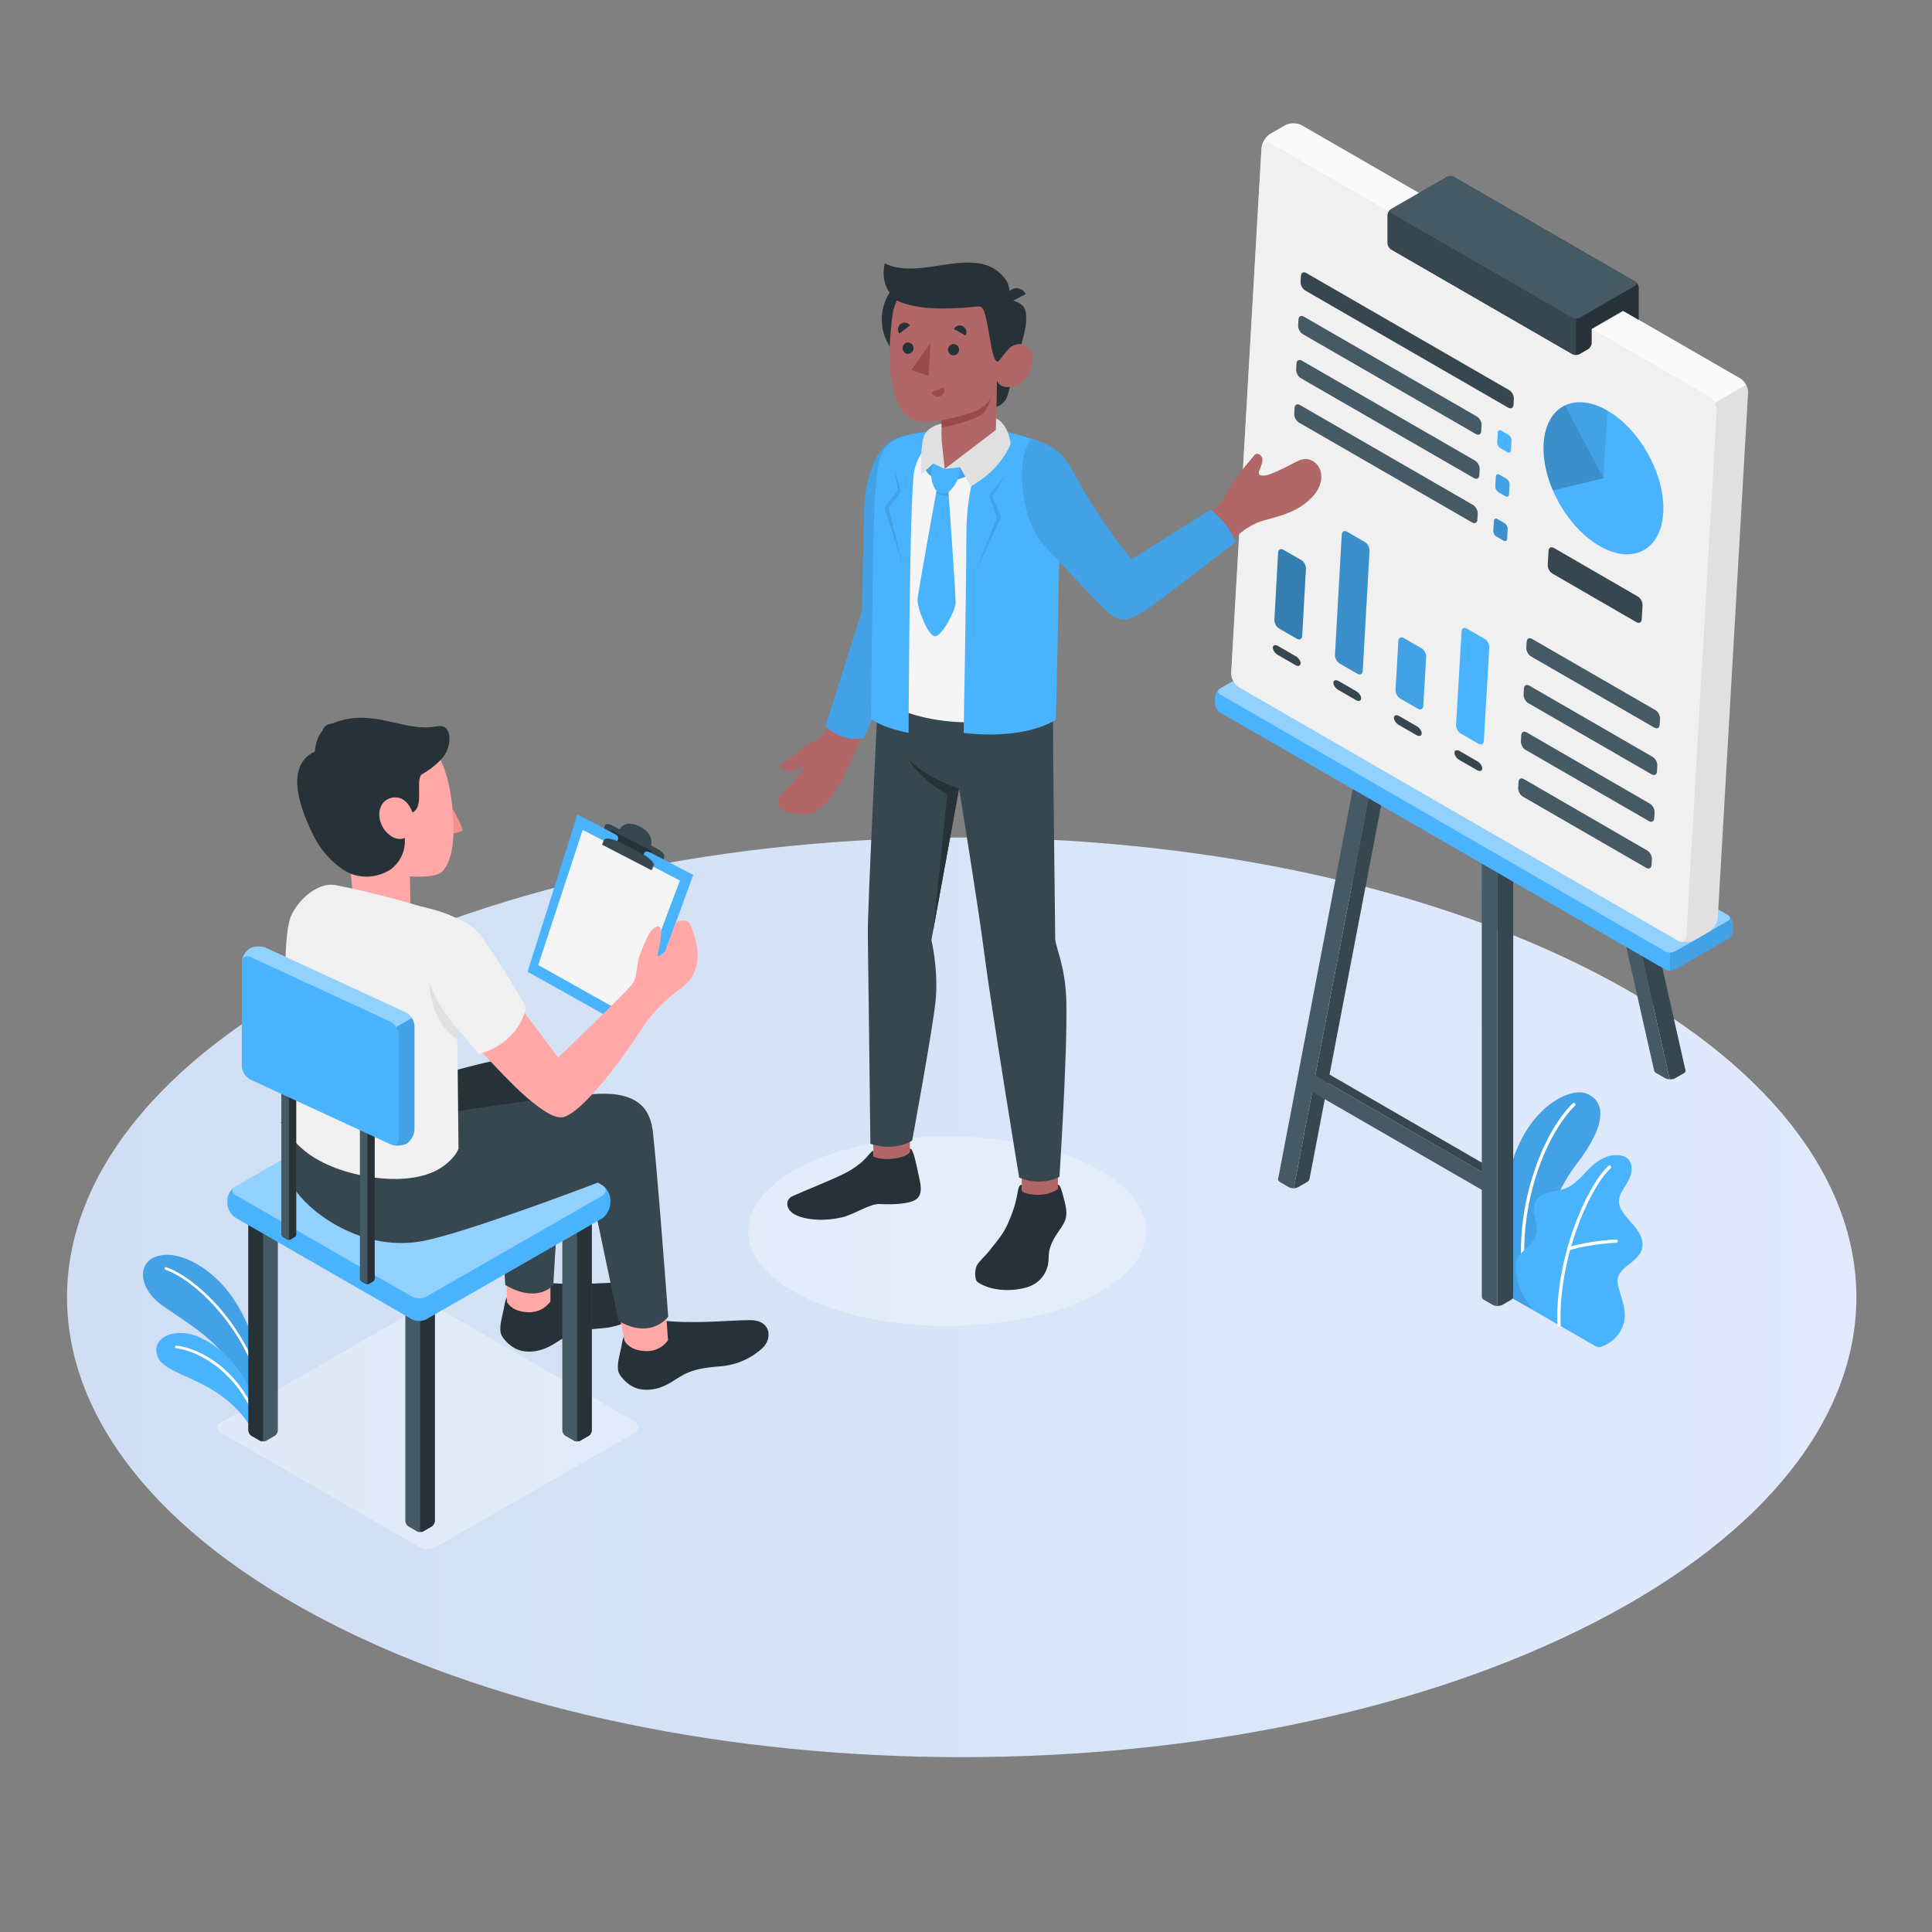 <svg width="320" height="320" viewBox="0 0 320 320" fill="none" xmlns="http://www.w3.org/2000/svg">
<rect x="0" y="0" width="320" height="320" fill="#808080" stroke="none"/>
<path d="M264.075 268.733C206.204 298.476 112.376 298.476 54.506 268.733C-3.366 238.99 -3.366 190.767 54.506 161.025C112.376 131.281 206.204 131.281 264.076 161.024C321.946 190.767 321.946 238.99 264.075 268.733Z" fill="url(#paint0_linear_634_27502)"/>
<path d="M105.018 235.391L72.731 216.753C71.867 216.253 70.432 216.187 69.526 216.606L36.603 235.612C35.697 236.031 35.663 236.774 36.527 237.273L69.434 256.222C70.298 256.721 71.654 256.651 72.463 256.067L105.119 237.352C105.927 236.769 105.882 235.89 105.018 235.391Z" fill="white" fill-opacity="0.32"/>
<path d="M133.588 215.017C146.461 221.153 167.332 221.153 180.205 215.017C193.079 208.883 193.079 198.934 180.205 192.798C167.332 186.664 146.461 186.664 133.588 192.798C120.715 198.934 120.715 208.883 133.588 215.017Z" fill="white" fill-opacity="0.32"/>
<path d="M43.011 226.603C42.959 223.588 40.669 217.382 37.473 213.523C34.277 209.663 29.309 206.887 25.836 208.143C22.602 209.313 23.029 213.575 27.026 216.335C31.023 219.095 37.02 222.545 38.841 227.405L42.588 233.341L43.011 226.603Z" fill="#4AB3FE"/>
<path opacity="0.1" d="M43.011 226.603C42.959 223.588 40.669 217.382 37.473 213.523C34.277 209.663 29.309 206.887 25.836 208.143C22.602 209.313 23.029 213.575 27.026 216.335C31.023 219.095 37.02 222.545 38.841 227.405L42.588 233.341L43.011 226.603Z" fill="black"/>
<path d="M43.306 230.724C43.21 230.718 43.125 230.649 43.104 230.551C40.906 220.296 32.435 212.077 27.421 210.316C27.306 210.275 27.245 210.149 27.286 210.035C27.326 209.921 27.449 209.857 27.567 209.9C32.677 211.694 41.304 220.047 43.535 230.458C43.56 230.577 43.485 230.694 43.366 230.719C43.345 230.724 43.325 230.726 43.306 230.724Z" fill="white"/>
<path d="M41.886 237.338C41.372 235.652 39.254 232.891 35.866 230.64C32.118 228.149 27.411 227.056 26.296 225.086C24.956 222.719 26.931 220.427 30.743 220.833C34.555 221.238 41.334 226.312 42.54 234.107L41.886 237.338Z" fill="#4AB3FE"/>
<path d="M42.591 235.547C42.507 235.542 42.43 235.489 42.398 235.405C39.089 226.644 32.309 223.667 29.187 223.317C29.066 223.304 28.979 223.194 28.992 223.074C29.006 222.953 29.11 222.866 29.235 222.879C32.688 223.266 39.432 226.307 42.81 235.249C42.853 235.362 42.796 235.49 42.682 235.533C42.652 235.544 42.621 235.549 42.591 235.547Z" fill="white"/>
<path d="M253.873 216.968L250.086 214.805C250.086 214.805 248.27 204.797 249.629 196.194C251.539 184.099 259.774 179.926 262.765 181.128C265.756 182.331 266.459 185.914 261.057 192.902C257.869 197.026 253.77 205.743 253.873 216.968Z" fill="#4AB3FE"/>
<g opacity="0.1">
<path d="M253.873 216.968L250.086 214.805C250.086 214.805 248.27 204.797 249.629 196.194C251.539 184.099 259.774 179.926 262.765 181.128C265.756 182.331 266.459 185.914 261.057 192.902C257.869 197.026 253.77 205.743 253.873 216.968Z" fill="black"/>
</g>
<path d="M252.5 212.164C252.513 212.164 252.525 212.163 252.538 212.162C252.685 212.141 252.788 212.005 252.768 211.858C251.203 200.534 255.757 188.127 260.874 183.127C260.98 183.023 260.982 182.852 260.878 182.746C260.774 182.64 260.603 182.637 260.497 182.741C255.286 187.832 250.646 200.441 252.234 211.932C252.252 212.067 252.367 212.164 252.5 212.164Z" fill="white"/>
<path d="M264.378 223.037C264.977 223.381 266.209 222.63 266.682 222.313C267.491 221.77 268.146 221.002 268.581 220.133C269.087 219.122 269.215 218.038 269.057 216.92C268.974 216.34 268.812 215.774 268.65 215.211C268.492 214.658 268.332 214.105 268.174 213.552C268.017 213.006 267.858 212.442 267.93 211.879C268.076 210.745 269.082 209.95 269.998 209.265C271.01 208.507 272.064 207.506 272.058 206.14C272.054 205.087 271.508 204.108 270.855 203.281C270.202 202.454 269.427 201.723 268.837 200.85C268.412 200.221 268.081 199.484 268.15 198.728C268.193 198.259 268.387 197.816 268.612 197.402C269.094 196.513 269.731 195.698 270.063 194.742C270.396 193.787 270.348 192.599 269.603 191.916C268.991 191.354 268.081 191.276 267.253 191.331C266.486 191.381 265.738 191.727 265.067 192.1C262.899 193.306 261.662 195.873 259.361 196.801C258.473 197.159 257.501 197.237 256.576 197.482C255.651 197.726 254.708 198.198 254.28 199.054C253.435 200.741 255.002 202.82 254.409 204.611C253.884 206.195 252.344 206.802 251.479 208.23C251.101 208.854 251.014 209.576 251.075 210.304C251.178 211.535 251.358 212.44 251.95 213.809C252.438 214.941 253.873 216.967 253.873 216.967C253.909 217.004 264.286 222.984 264.378 223.037Z" fill="#4AB3FE"/>
<path d="M258.232 219.763C258.236 219.763 258.239 219.763 258.239 219.763C258.392 219.756 258.507 219.63 258.501 219.482C258.055 208.764 263.105 196.931 266.778 193.492C266.887 193.391 266.892 193.22 266.791 193.111C266.688 193.002 266.518 192.997 266.409 193.098C262.663 196.605 257.51 208.635 257.962 219.503C257.968 219.649 258.088 219.763 258.232 219.763Z" fill="white"/>
<path d="M259.838 207.1C259.864 207.1 259.891 207.096 259.917 207.087C263.361 206.023 267.653 205.835 267.696 205.834C267.845 205.827 267.96 205.701 267.954 205.553C267.948 205.404 267.835 205.286 267.673 205.294C267.63 205.296 263.269 205.487 259.758 206.572C259.616 206.616 259.535 206.767 259.58 206.909C259.616 207.025 259.722 207.1 259.838 207.1Z" fill="white"/>
<path d="M219.436 179.063V177.528L246.734 193.318L245.432 194.086L219.436 179.063Z" fill="#37474F"/>
<path d="M253.473 75.118C253.335 75.198 253.265 75.358 253.3 75.514L275.916 175.918L276.563 178.766C276.889 178.785 277.215 178.721 277.465 178.587C277.471 178.581 277.478 178.581 277.484 178.574L279 177.697C279.138 177.617 279.208 177.457 279.173 177.302L255.955 74.232C255.901 73.992 255.63 73.873 255.417 73.996L253.473 75.118Z" fill="#37474F"/>
<path d="M250.636 73.749L273.97 177.303C274.007 177.468 274.112 177.61 274.259 177.695L275.776 178.574C275.994 178.702 276.275 178.766 276.563 178.766L275.917 175.918L253.242 75.252L250.636 73.749Z" fill="#455A64"/>
<path d="M248.031 213.307V216.302C248.339 216.302 248.639 216.238 248.87 216.11C248.876 216.104 248.883 216.104 248.889 216.097L250.297 215.285C250.527 215.15 250.636 214.971 250.636 214.798L250.643 124.878L248.038 126.382L248.031 213.307Z" fill="#37474F"/>
<path d="M245.427 124.885L245.433 214.766V214.83C245.439 214.997 245.561 215.157 245.779 215.285L247.18 216.097C247.411 216.238 247.724 216.302 248.031 216.302V213.307L248.038 126.382L245.427 124.885Z" fill="#455A64"/>
<path d="M214.284 196.821C214.464 196.821 214.785 196.762 215.095 196.584L216.544 195.747C216.73 195.639 216.86 195.456 216.9 195.245L232.409 114.35L229.804 115.854L214.841 193.909L214.284 196.821Z" fill="#37474F"/>
<path d="M211.686 195.304C211.686 195.31 211.686 195.31 211.686 195.317C211.686 195.496 211.808 195.669 212.044 195.809L213.369 196.577L213.433 196.616C213.67 196.75 213.977 196.821 214.284 196.821L214.841 193.909L229.804 115.854L227.193 114.357L211.712 195.189C211.712 195.195 211.705 195.201 211.705 195.208L211.686 195.304Z" fill="#455A64"/>
<path d="M246.327 197.594L216.837 180.568V177.565L246.327 194.592V197.594Z" fill="#455A64"/>
<path d="M287.029 153.009V154.091C287.029 154.621 286.657 155.266 286.198 155.531L277.462 160.575C277.003 160.84 276.258 160.84 275.799 160.575L202.071 118.008C201.612 117.743 201.239 117.098 201.239 116.568V115.485C201.239 114.956 201.612 114.31 202.071 114.045L210.807 109.002C211.265 108.737 212.01 108.737 212.469 109.002L286.198 151.569C286.657 151.834 287.029 152.479 287.029 153.009Z" fill="#4AB3FE"/>
<path opacity="0.4" d="M286.198 152.529L277.462 157.573C277.003 157.838 276.258 157.838 275.799 157.573L202.07 115.006C201.612 114.741 201.612 114.311 202.07 114.046L210.806 109.002C211.265 108.737 212.01 108.737 212.469 109.002L286.198 151.569C286.657 151.834 286.657 152.264 286.198 152.529Z" fill="white"/>
<path opacity="0.1" d="M276.633 157.773V160.775C276.934 160.775 277.235 160.705 277.459 160.577L286.195 155.533C286.656 155.265 287.027 154.618 287.027 154.093V153.012C287.027 152.545 286.745 151.994 286.361 151.687C286.649 151.949 286.592 152.301 286.195 152.532L277.459 157.575C277.235 157.704 276.928 157.773 276.633 157.773Z" fill="black"/>
<path d="M280.617 155.752L283.046 154.35C283.811 153.908 284.473 152.835 284.524 151.953L289.537 65.091C289.587 64.209 289.009 63.136 288.243 62.694L215.623 20.767C214.858 20.325 213.617 20.325 212.852 20.767L210.422 22.169C209.656 22.611 208.995 23.684 208.944 24.566L203.93 111.428C203.879 112.31 204.458 113.384 205.224 113.825L277.846 155.752C278.611 156.194 279.852 156.194 280.617 155.752Z" fill="#E0E0E0"/>
<path d="M208.979 24.328C209.126 23.624 209.727 23.374 210.425 23.771L283.046 65.697C283.43 65.921 283.769 66.305 283.999 66.74L289.203 63.739C288.966 63.304 288.627 62.92 288.243 62.696L215.622 20.769C214.86 20.328 213.619 20.328 212.857 20.763L210.412 22.171C209.715 22.581 209.113 23.502 208.979 24.328Z" fill="#FAFAFA"/>
<path d="M284.338 68.093L279.324 154.954C279.273 155.836 278.612 156.193 277.846 155.752L205.224 113.825C204.459 113.383 203.88 112.31 203.931 111.427L208.945 24.566C208.996 23.684 209.657 23.327 210.422 23.768L283.045 65.696C283.809 66.138 284.389 67.211 284.338 68.093Z" fill="#F0F0F0"/>
<path d="M229.836 35.648V40.308C229.836 40.679 230.097 41.13 230.418 41.316L260.451 58.655C260.772 58.84 261.293 58.84 261.615 58.655L263.05 57.826C263.372 57.64 263.632 57.189 263.632 56.818L263.631 54.488L268.831 51.489L271.427 52.987L271.43 47.655C271.43 47.284 271.171 46.833 270.849 46.647L240.816 29.308C240.495 29.122 239.974 29.122 239.652 29.308L230.417 34.639C230.097 34.826 229.836 35.277 229.836 35.648Z" fill="#263238"/>
<path d="M229.836 35.649V40.308C229.836 40.679 230.099 41.127 230.419 41.313L260.447 58.657C260.614 58.746 260.819 58.791 261.03 58.791V52.794C260.819 52.794 260.607 52.743 260.447 52.653L230.419 35.309C230.137 35.149 230.105 34.893 230.316 34.714C230.041 34.926 229.836 35.316 229.836 35.649Z" fill="#37474F"/>
<path d="M270.849 47.32L261.613 52.652C261.292 52.837 260.771 52.837 260.449 52.652L230.418 35.312C230.097 35.126 230.097 34.826 230.418 34.64L239.653 29.308C239.974 29.123 240.495 29.123 240.817 29.308L270.849 46.648C271.171 46.833 271.171 47.134 270.849 47.32Z" fill="#455A64"/>
<path d="M275.485 84.935C275.127 91.132 270.403 93.595 264.934 90.437C259.464 87.279 255.32 79.697 255.677 73.5C256.035 67.304 260.759 64.84 266.229 67.998C271.699 71.155 275.843 78.738 275.485 84.935Z" fill="#4AB3FE"/>
<path opacity="0.1" d="M259.235 67.148L265.584 79.219L266.23 67.999C263.587 66.476 261.123 66.259 259.235 67.148Z" fill="black"/>
<path opacity="0.2" d="M257.206 81.235L265.584 79.219L259.235 67.148C257.213 68.089 255.862 70.297 255.677 73.503C255.536 75.98 256.112 78.687 257.206 81.235Z" fill="black"/>
<path d="M250.742 66.052L250.687 67.041C250.658 67.57 250.262 67.784 249.802 67.519C245.012 64.754 220.985 50.886 216.194 48.121C215.735 47.856 215.386 47.212 215.416 46.682L215.471 45.694C215.5 45.165 215.896 44.95 216.355 45.215L249.964 64.614C250.424 64.879 250.772 65.523 250.742 66.052Z" fill="#37474F"/>
<path d="M248.082 71.647L247.989 73.275C247.968 73.628 248.2 74.057 248.506 74.233L249.676 74.906C249.982 75.083 250.246 74.94 250.266 74.587L250.355 72.959C250.375 72.607 250.142 72.177 249.836 72.001L248.673 71.329C248.367 71.151 248.103 71.294 248.082 71.647Z" fill="#4AB3FE"/>
<path d="M215.79 55.349L244.458 71.891C244.918 72.156 245.313 71.942 245.343 71.412L245.397 70.424C245.427 69.895 245.078 69.251 244.618 68.986L215.956 52.443C215.497 52.178 215.1 52.392 215.07 52.922L215.013 53.91C214.982 54.44 215.331 55.084 215.79 55.349Z" fill="#455A64"/>
<path d="M247.757 78.937L247.667 80.564C247.648 80.917 247.88 81.347 248.186 81.524L249.35 82.196C249.656 82.373 249.92 82.23 249.939 81.877L250.029 80.25C250.048 79.897 249.816 79.468 249.51 79.29L248.346 78.618C248.04 78.442 247.777 78.584 247.757 78.937Z" fill="#4AB3FE"/>
<path opacity="0.1" d="M247.757 78.937L247.667 80.564C247.648 80.917 247.88 81.347 248.186 81.524L249.35 82.196C249.656 82.373 249.92 82.23 249.939 81.877L250.029 80.25C250.048 79.897 249.816 79.468 249.51 79.29L248.346 78.618C248.04 78.442 247.777 78.584 247.757 78.937Z" fill="black"/>
<path d="M215.463 62.639L244.138 79.188C244.597 79.453 244.993 79.238 245.023 78.709L245.077 77.72C245.107 77.191 244.758 76.547 244.298 76.282L215.623 59.733C215.164 59.468 214.768 59.683 214.739 60.212L214.684 61.201C214.655 61.73 215.004 62.374 215.463 62.639Z" fill="#455A64"/>
<path d="M247.436 86.289L247.343 87.91C247.322 88.262 247.554 88.692 247.86 88.868L249.037 89.547C249.343 89.724 249.607 89.581 249.626 89.228L249.716 87.606C249.736 87.254 249.503 86.824 249.197 86.647L248.027 85.97C247.72 85.793 247.455 85.936 247.436 86.289Z" fill="#4AB3FE"/>
<path opacity="0.2" d="M247.436 86.289L247.343 87.91C247.322 88.262 247.554 88.692 247.86 88.868L249.037 89.547C249.343 89.724 249.607 89.581 249.626 89.228L249.716 87.606C249.736 87.254 249.503 86.824 249.197 86.647L248.027 85.97C247.72 85.793 247.455 85.936 247.436 86.289Z" fill="black"/>
<path d="M215.149 69.99L243.818 86.533C244.278 86.798 244.673 86.584 244.703 86.054L244.757 85.072C244.786 84.543 244.438 83.898 243.979 83.633L215.31 67.085C214.851 66.82 214.455 67.034 214.426 67.564L214.371 68.552C214.342 69.082 214.69 69.725 215.149 69.99Z" fill="#455A64"/>
<path d="M271.28 98.802L257.373 90.758C256.915 90.492 256.518 90.706 256.488 91.236L256.354 93.563C256.323 94.092 256.671 94.737 257.13 95.002L271.036 103.046C271.495 103.312 271.892 103.098 271.922 102.568L272.056 100.241C272.086 99.711 271.739 99.067 271.28 98.802Z" fill="#37474F"/>
<path d="M274.177 117.612L253.75 105.819C253.291 105.554 252.894 105.768 252.863 106.298L252.806 107.286C252.776 107.815 253.123 108.459 253.583 108.724L274.01 120.517C274.469 120.782 274.866 120.568 274.896 120.038L274.953 119.05C274.983 118.521 274.636 117.877 274.177 117.612Z" fill="#455A64"/>
<path d="M273.727 125.364L253.301 113.56C252.842 113.295 252.444 113.509 252.414 114.038L252.357 115.026C252.326 115.555 252.674 116.199 253.133 116.464L273.56 128.257C274.019 128.522 274.416 128.308 274.447 127.779L274.503 126.803C274.533 126.273 274.186 125.629 273.727 125.364Z" fill="#455A64"/>
<path d="M273.278 133.116L252.851 121.301C252.392 121.035 251.996 121.249 251.965 121.778L251.908 122.766C251.877 123.295 252.225 123.939 252.684 124.204L273.11 135.997C273.569 136.262 273.967 136.049 273.997 135.519L274.053 134.554C274.083 134.025 273.736 133.381 273.278 133.116Z" fill="#455A64"/>
<path d="M272.828 140.867L252.402 129.042C251.943 128.776 251.546 128.99 251.516 129.519L251.459 130.508C251.429 131.037 251.776 131.681 252.236 131.946L272.663 143.74C273.121 144.004 273.519 143.791 273.549 143.261L273.604 142.307C273.633 141.777 273.287 141.133 272.828 140.867Z" fill="#455A64"/>
<path d="M245.902 105.819L242.965 104.123C242.506 103.858 242.109 104.072 242.078 104.601L241.171 120.062C241.139 120.591 241.487 121.235 241.946 121.5L244.883 123.196C245.342 123.461 245.739 123.247 245.77 122.717L246.677 107.256C246.709 106.728 246.362 106.084 245.902 105.819Z" fill="#4AB3FE"/>
<path d="M244.716 126.102L241.779 124.406C241.32 124.141 240.929 124.251 240.905 124.652C240.882 125.053 241.235 125.594 241.694 125.859L244.631 127.555C245.09 127.82 245.481 127.709 245.504 127.308C245.528 126.907 245.174 126.367 244.716 126.102Z" fill="#37474F"/>
<path d="M235.44 107.372L232.503 105.676C232.044 105.411 231.647 105.625 231.616 106.154L231.143 114.262C231.113 114.791 231.459 115.435 231.919 115.7L234.856 117.395C235.315 117.66 235.712 117.446 235.743 116.917L236.216 108.809C236.247 108.28 235.9 107.637 235.44 107.372Z" fill="#4AB3FE"/>
<path opacity="0.1" d="M235.44 107.372L232.503 105.676C232.044 105.411 231.647 105.625 231.616 106.154L231.143 114.262C231.113 114.791 231.459 115.435 231.919 115.7L234.856 117.395C235.315 117.66 235.712 117.446 235.743 116.917L236.216 108.809C236.247 108.28 235.9 107.637 235.44 107.372Z" fill="black"/>
<path d="M234.688 120.301L231.751 118.605C231.292 118.34 230.901 118.45 230.878 118.851C230.855 119.253 231.208 119.793 231.667 120.058L234.604 121.754C235.063 122.019 235.454 121.909 235.478 121.507C235.5 121.106 235.147 120.566 234.688 120.301Z" fill="#37474F"/>
<path d="M226.061 89.775L223.124 88.079C222.665 87.814 222.268 88.029 222.238 88.558L221.114 108.461C221.084 108.99 221.432 109.634 221.891 109.9L224.828 111.595C225.286 111.86 225.683 111.645 225.713 111.116L226.838 91.213C226.868 90.685 226.52 90.041 226.061 89.775Z" fill="#4AB3FE"/>
<path opacity="0.2" d="M226.061 89.775L223.124 88.079C222.665 87.814 222.268 88.029 222.238 88.558L221.114 108.461C221.084 108.99 221.432 109.634 221.891 109.9L224.828 111.595C225.286 111.86 225.683 111.645 225.713 111.116L226.838 91.213C226.868 90.685 226.52 90.041 226.061 89.775Z" fill="black"/>
<path d="M224.66 114.5L221.723 112.804C221.265 112.539 220.874 112.649 220.85 113.05C220.827 113.452 221.18 113.992 221.64 114.257L224.577 115.952C225.035 116.217 225.426 116.107 225.45 115.706C225.473 115.305 225.119 114.765 224.66 114.5Z" fill="#37474F"/>
<path d="M215.518 92.764L212.581 91.068C212.122 90.803 211.726 91.017 211.697 91.546L211.085 102.66C211.056 103.189 211.404 103.834 211.863 104.099L214.8 105.794C215.259 106.059 215.655 105.845 215.685 105.315L216.297 94.202C216.326 93.672 215.978 93.028 215.518 92.764Z" fill="#4AB3FE"/>
<path opacity="0.3" d="M215.518 92.764L212.581 91.068C212.122 90.803 211.726 91.017 211.697 91.546L211.085 102.66C211.056 103.189 211.404 103.834 211.863 104.099L214.8 105.794C215.259 106.059 215.655 105.845 215.685 105.315L216.297 94.202C216.326 93.672 215.978 93.028 215.518 92.764Z" fill="black"/>
<path d="M214.633 108.699L211.696 107.003C211.237 106.738 210.846 106.848 210.822 107.249C210.799 107.651 211.153 108.191 211.612 108.456L214.549 110.151C215.008 110.416 215.399 110.306 215.423 109.905C215.445 109.504 215.092 108.965 214.633 108.699Z" fill="#37474F"/>
<path d="M142.675 121.788L137.685 118.849C137.346 119.735 137.029 120.521 136.75 121.156C136.48 121.77 135.185 122.587 134.576 122.867C132.94 123.616 132.205 124.508 130.912 125.552C129.899 126.369 129.11 126.503 129.188 126.815C129.29 127.217 129.845 127.917 130.981 127.725C131.553 127.629 132.319 127.292 133.278 126.84C133.278 126.84 132.404 128.616 130.591 130.33C128.133 132.654 127.833 134.238 132.108 134.832C134.787 135.204 137.142 133.828 139.928 128.18C140.73 126.553 141.989 123.983 142.675 121.788Z" fill="#B16668"/>
<path d="M149.82 72.203C149.82 72.203 150.855 75.116 151.863 76.837C152.677 78.225 151.994 100.383 151.584 102.243C151.172 104.102 143.063 122.227 143.063 122.227C143.063 122.227 139.763 123.206 136.72 120.25L142.748 101.273L143.124 85.1C143.124 85.1 142.888 73.437 149.82 72.203Z" fill="#4AB3FE"/>
<path opacity="0.1" d="M149.82 72.203C149.82 72.203 150.855 75.116 151.863 76.837C152.677 78.225 151.994 100.383 151.584 102.243C151.172 104.102 143.063 122.227 143.063 122.227C143.063 122.227 139.763 123.206 136.72 120.25L142.748 101.273L143.124 85.1C143.124 85.1 142.888 73.437 149.82 72.203Z" fill="black"/>
<path d="M175.224 200.05H169.229V189.788H175.224V200.05Z" fill="#B16668"/>
<path d="M150.705 192.278L144.714 192.485L144.414 181.624L150.705 181.418V192.278Z" fill="#B16668"/>
<path d="M174.382 116.527C174.382 122.252 174.776 155.537 174.776 155.537C174.916 157.185 176.502 160.113 176.625 166.047C176.803 174.651 175.48 194.919 175.48 194.919C175.48 194.919 172.57 196.62 168.806 195.051C168.806 195.051 164.097 166.383 163.023 157.866C162.085 150.433 158.851 130.591 158.851 130.591L154.269 155.717C154.269 155.717 155.374 160.15 155.012 165.244C154.732 169.183 151.084 188.915 151.084 188.915C151.084 188.915 148.263 190.83 144.163 189.445C144.163 189.445 143.805 158.471 143.736 154.857C143.656 150.736 145.454 115.289 145.454 115.289L174.382 116.527Z" fill="#37474F"/>
<path d="M169.23 197.091V196.234C168.908 196.227 168.709 196.547 168.586 197.318C168.499 197.87 168.417 198.287 168.236 199.014C167.958 200.125 167.708 200.804 167.189 202.083C166.341 204.171 165.63 204.949 163.689 207.39C163.229 207.969 162.19 208.889 161.827 209.534C161.465 210.179 161.338 211.974 161.953 212.384C164.216 213.893 167.653 213.935 170.085 213.222C171.955 212.674 173.304 211.18 173.615 209.256C173.704 208.704 173.671 208.139 173.735 207.583C173.879 206.314 174.516 205.155 175.236 204.101C175.653 203.489 176.108 202.891 176.387 202.205C176.891 200.973 176.487 199.587 176.165 198.36C175.887 197.3 175.586 196.134 175.224 196.234C175.223 196.363 175.224 196.887 175.224 196.887C174.789 197.37 173.585 197.848 172.227 197.9C171.35 197.934 169.223 197.76 169.23 197.091Z" fill="#263238"/>
<path d="M144.65 190.636C144.339 190.647 144.085 191.086 143.399 191.829C142.568 192.727 141.212 193.696 139.872 194.367C137.628 195.491 133.263 197.219 131.288 198.109C130.054 198.664 130.111 200.155 131.387 201.004C132.663 201.852 135.742 202.463 139.439 201.636C141.454 201.185 144.076 199.325 145.736 199.425C147.395 199.526 150.501 199.502 151.726 198.657C152.951 197.813 152.461 196.009 152.115 194.46C151.737 192.768 151.264 190.131 150.704 190.246V190.829C149.983 191.921 146.264 192.365 144.681 191.562L144.65 190.636Z" fill="#263238"/>
<path d="M158.851 130.59C158.851 130.59 154.06 129.24 150.503 125.804C150.503 125.804 152.114 128.819 156.904 131.626L154.587 153.976L158.851 130.59Z" fill="#263238"/>
<path d="M163.988 72.608C166.026 73.098 170.137 73.771 171.06 77.837C172.169 82.717 172.529 93.344 172.529 93.344L172.908 116.99C168.779 119.997 153.616 121.635 144.928 115.289C144.928 115.289 145.991 86.895 145.991 82.475C145.991 78.056 148.446 72.746 155.226 72.352L163.988 72.608Z" fill="#F5F5F5"/>
<path d="M155.322 71.893C155.322 71.893 152.274 74.313 151.449 77.889C150.624 81.464 150.491 121.396 150.491 121.396C150.491 121.396 146.253 120.613 144.267 119.053C144.267 119.053 144.524 87.532 144.928 82.321C145.54 74.418 145.475 72.14 155.316 71.306L155.322 71.893Z" fill="#4AB3FE"/>
<path d="M165.774 71.306C165.773 71.302 160.124 74.783 160.061 88.611C160.007 100.568 159.607 121.395 159.607 121.395C159.607 121.395 168.961 122.769 174.887 119.229C174.887 119.229 175.593 90.236 175.48 85.745C175.352 80.603 174.149 73.959 172.502 73.298C169.5 72.093 165.774 71.306 165.774 71.306Z" fill="#4AB3FE"/>
<path d="M178.732 80.865C181.38 85.364 187.117 94.432 187.117 94.432C187.624 94.033 199.681 86.483 202.398 83.112C203.043 81.791 203.538 80.681 204.446 79.497C205.485 78.141 206.559 76.811 207.667 75.509C207.751 75.411 207.837 75.31 207.948 75.245C208.355 75.005 208.904 75.362 209.039 75.815C209.173 76.268 209.025 76.752 208.878 77.201C208.684 77.791 208.085 78.612 208.919 78.749C209.617 78.864 210.371 78.555 210.999 78.284C212.066 77.825 213.114 77.32 214.14 76.771C214.8 76.418 215.485 76.037 216.234 76.026C217.327 76.008 218.326 76.844 218.681 77.878C219.037 78.913 218.823 80.083 218.296 81.042C217.77 82.001 216.959 82.774 216.095 83.444C214.221 84.896 211.738 85.563 209.463 86.163C208.365 86.453 207.63 86.796 206.263 87.662C204.449 88.929 195.012 96.966 190.499 100.27C186.409 103.265 185.255 102.092 182.87 99.674C180.484 97.257 171.483 85.883 171.483 85.883L178.732 80.865Z" fill="#B16668"/>
<path d="M170.828 72.687C176.961 74.478 176.549 76.648 180.635 83.165C184.72 89.683 187.447 92.641 187.447 92.641L200.479 84.43C200.479 84.43 203.203 86.181 204.662 89.78C204.662 89.78 191.559 99.942 189.736 101.081C187.137 102.706 185.802 103.334 183.666 101.531C181.53 99.727 172.908 90.248 172.908 90.248C168.968 86.264 168.139 75.623 170.828 72.687Z" fill="#4AB3FE"/>
<path opacity="0.1" d="M170.828 72.687C176.961 74.478 176.549 76.648 180.635 83.165C184.72 89.683 187.447 92.641 187.447 92.641L200.479 84.43C200.479 84.43 203.203 86.181 204.662 89.78C204.662 89.78 191.559 99.942 189.736 101.081C187.137 102.706 185.802 103.334 183.666 101.531C181.53 99.727 172.908 90.248 172.908 90.248C168.968 86.264 168.139 75.623 170.828 72.687Z" fill="black"/>
<path opacity="0.1" d="M166.407 78.868L163.82 82.07L165.114 85.716L161.712 94.432L165.813 85.716L164.378 82.275L166.407 78.868Z" fill="black"/>
<path opacity="0.1" d="M148.157 77.839L148.72 81.15L146.479 84.067L149.594 93.879L147.183 84.175L149.249 81.448L148.157 77.839Z" fill="black"/>
<path d="M148.462 58.731C145.245 55.514 145.245 50.298 148.462 47.08C151.68 43.863 156.896 43.863 160.114 47.08C163.331 50.298 163.331 55.514 160.114 58.731C156.896 61.949 151.68 61.949 148.462 58.731Z" fill="#263238"/>
<path d="M168.528 58.763C168.528 58.763 167.193 65.035 166.657 66.066C166.122 67.096 165.016 67.389 165.016 67.389L165.109 62.977L168.528 58.763Z" fill="#263238"/>
<path d="M166.852 49.777C166.852 49.777 168.29 49.531 169.411 50.677C170.51 51.801 169.896 55.318 168.528 58.763L166.013 59.051L166.852 49.777Z" fill="#263238"/>
<path d="M165.259 59.053C165.763 59.355 166.483 58.386 167.105 57.735C167.727 57.085 169.757 56.195 170.769 58.329C171.801 60.504 169.875 63.377 168.277 63.878C165.523 64.743 165.109 62.976 165.109 62.976L164.906 73.215C163.001 75.656 158.723 78.526 156.419 78.117C154.581 77.789 154.18 74.684 155.937 72.648L155.945 69.625C155.945 69.625 153.45 70.004 152.232 69.816C150.206 69.503 148.932 67.905 148.317 65.712C147.331 62.19 146.956 59.347 147.793 52.421C148.711 44.83 157.54 44.751 162.308 47.752C167.077 50.753 165.259 59.053 165.259 59.053Z" fill="#B16668"/>
<path d="M165.259 59.902C165.512 59.907 166.477 58.307 167.105 57.736C167.974 56.944 166.852 49.777 166.852 49.777C166.852 49.777 167.928 47.752 166.253 45.908C165.062 44.596 163.4 42.995 157.993 43.635C154.139 44.09 149.944 45.292 146.555 43.627C146.047 45.736 146.458 48.088 148.564 49.755C148.564 49.755 149.791 50.546 153.017 50.939C156.243 51.332 161.268 50.863 161.956 50.769C162.891 50.641 163.091 51.548 163.595 54.026C164.039 56.2 164.406 59.885 165.259 59.902Z" fill="#263238"/>
<path d="M166.847 50.335L169.896 48.698C169.464 47.825 168.43 47.483 167.588 47.935C166.746 48.387 166.415 49.461 166.847 50.335Z" fill="#263238"/>
<path d="M155.946 69.626C155.946 69.626 160.467 68.715 162.048 67.875C163.106 67.312 163.978 66.337 164.233 65.713C164.233 65.713 163.937 67.054 162.991 68.263C161.835 69.741 155.946 70.829 155.946 70.829V69.626Z" fill="#9A4A4D"/>
<path d="M157.032 57.923C157.032 58.444 157.438 58.863 157.938 58.862C158.439 58.861 158.845 58.438 158.845 57.918C158.845 57.398 158.439 56.978 157.938 56.979C157.438 56.98 157.032 57.403 157.032 57.923Z" fill="#263238"/>
<path d="M157.993 54.502L159.932 55.572C160.218 55.016 160.015 54.325 159.48 54.029C158.945 53.733 158.279 53.945 157.993 54.502Z" fill="#263238"/>
<path d="M156.355 64.182L154.287 64.959C154.492 65.551 155.121 65.859 155.692 65.644C156.262 65.43 156.56 64.775 156.355 64.182Z" fill="#9A4A4D"/>
<path d="M148.952 55.256L150.72 53.895C150.36 53.389 149.672 53.283 149.183 53.66C148.695 54.035 148.591 54.75 148.952 55.256Z" fill="#263238"/>
<path d="M149.496 57.665C149.496 58.185 149.902 58.605 150.403 58.604C150.903 58.603 151.309 58.181 151.309 57.66C151.309 57.141 150.903 56.72 150.403 56.721C149.902 56.722 149.496 57.145 149.496 57.665Z" fill="#263238"/>
<path d="M154.113 56.806L153.815 62.255L150.97 61.285L154.113 56.806Z" fill="#9A4A4D"/>
<path d="M153.128 77.491C153.685 78.811 154.71 79.35 156.569 79.559C158.428 79.768 160.687 78.847 161.712 77.77L159.399 75.468L156.468 77.677L156.218 75.216L153.128 77.491Z" fill="#4AB3FE"/>
<path opacity="0.1" d="M153.128 77.491C153.685 78.811 154.71 79.35 156.569 79.559C158.428 79.768 160.687 78.847 161.712 77.77L159.399 75.468L156.468 77.677L156.218 75.216L153.128 77.491Z" fill="black"/>
<path d="M154.585 76.771C154.585 76.771 154.127 78.045 154.28 79.245C154.443 80.53 155.105 81.307 155.105 81.307C155.105 81.307 155.843 81.893 157.103 81.524C158.088 80.615 159.08 79.159 159.006 77.386L156.467 77.676L154.585 76.771Z" fill="#4AB3FE"/>
<path d="M155.105 81.307C155.105 81.307 152.097 97.913 151.975 99.253C151.853 100.593 153.703 105.355 154.85 105.395C155.997 105.436 158.249 101.125 158.283 99.907C158.317 98.688 157.103 81.523 157.103 81.523L155.105 81.307Z" fill="#4AB3FE"/>
<path opacity="0.1" d="M157.104 81.525C157.104 81.525 156.079 82.032 155.106 81.308L155.059 81.57C155.059 81.57 155.9 82.332 157.137 81.981L157.104 81.525Z" fill="black"/>
<path d="M156.468 77.676L164.946 71.218L164.984 69.302C164.984 69.302 166.954 70.05 167.397 73.528C166.19 76.334 164.001 78.728 160.787 80.561L159.006 77.386L156.468 77.676Z" fill="#E0E0E0"/>
<path d="M155.946 70.182C155.946 70.182 154.062 70.462 153.211 71.864C152.362 73.263 152.557 78.612 152.557 78.612L154.585 76.771L156.468 77.677C156.287 75.894 155.938 72.65 155.938 72.65L155.946 70.182Z" fill="#E0E0E0"/>
<path d="M103.43 221.225C103.091 221.674 103.03 222.711 102.687 224.114C102.344 225.516 102.228 226.603 102.457 227.29C102.687 227.976 104.136 229.767 106.044 230.093C107.13 230.278 108.852 230.324 111.054 229.009C113.256 227.693 114.121 226.685 119.144 226.322C122.396 226.088 124.736 224.673 126.161 223.408C128.099 221.687 127.636 218.638 124.282 218.654C120.255 218.673 114.61 219.386 109.152 218.65L103.43 221.225Z" fill="#263238"/>
<path d="M83.961 214.908C83.622 215.357 83.561 216.394 83.218 217.797C82.875 219.199 82.759 220.287 82.989 220.973C83.218 221.659 84.667 223.45 86.575 223.776C87.661 223.962 89.384 224.008 91.585 222.692C93.787 221.376 94.652 220.369 99.675 220.006C102.927 219.771 105.267 218.356 106.692 217.092C108.631 215.371 108.167 212.322 104.813 212.338C100.786 212.357 95.142 213.069 89.683 212.333L83.961 214.908Z" fill="#263238"/>
<path d="M83.951 210.675V215.604C83.951 215.604 84.628 217.243 87.438 217.347C89.152 217.411 90.4 216.627 91.166 215.562V210.676H83.951V210.675Z" fill="#FFA8A7"/>
<path d="M93.365 178.429C93.4 184.561 91.643 212.835 91.643 212.835C91.643 212.835 89.135 216.008 83.689 212.835L81.84 181.461L93.365 178.429Z" fill="#37474F"/>
<path d="M102.445 217.112L103.43 222.04C103.43 222.04 104.106 223.679 106.916 223.784C108.63 223.847 109.879 223.063 110.645 221.999L110.244 216.331L102.445 217.112Z" fill="#FFA8A7"/>
<path d="M108.041 186.904C108.56 189.736 110.678 218.084 110.678 218.084C110.678 218.084 107.892 221.965 102.445 218.792L96.633 191.099L108.041 186.904Z" fill="#37474F"/>
<path d="M93.138 197.745V236.921C93.138 237.251 93.373 237.656 93.658 237.821L95.057 238.629C95.343 238.794 95.811 238.794 96.097 238.629L97.495 237.821C97.781 237.656 98.015 237.251 98.015 236.921V197.745C98.015 196.772 97.226 195.983 96.253 195.983H94.899C93.927 195.983 93.138 196.772 93.138 197.745Z" fill="#455A64"/>
<path d="M96.796 195.983C96.123 195.983 95.577 196.529 95.577 197.203L95.578 238.329C95.578 238.659 95.811 238.794 96.097 238.628L97.516 237.809C97.791 237.651 98.016 237.261 98.016 236.944V197.203C98.015 196.529 97.469 195.983 96.796 195.983Z" fill="#263238"/>
<path d="M46.02 197.745V236.921C46.02 237.251 45.786 237.656 45.501 237.821L44.102 238.629C43.816 238.794 43.348 238.794 43.062 238.629L41.663 237.821C41.377 237.656 41.143 237.251 41.143 236.921V197.745C41.143 196.772 41.932 195.983 42.905 195.983H44.259C45.232 195.983 46.02 196.772 46.02 197.745Z" fill="#455A64"/>
<path d="M42.363 195.983C43.036 195.983 43.582 196.529 43.582 197.203L43.581 238.329C43.581 238.659 43.348 238.794 43.062 238.628L41.643 237.809C41.368 237.651 41.143 237.261 41.143 236.944V197.203C41.143 196.529 41.689 195.983 42.363 195.983Z" fill="#263238"/>
<path d="M67.141 211.594V251.931C67.141 252.262 67.374 252.666 67.661 252.831L69.06 253.639C69.347 253.805 69.812 253.805 70.099 253.639L71.498 252.831C71.785 252.666 72.017 252.262 72.017 251.931V211.594C72.017 211.262 71.749 210.993 71.417 210.993H67.741C67.41 210.993 67.141 211.262 67.141 211.594Z" fill="#455A64"/>
<path d="M71.418 210.993H70.18C69.848 210.993 69.579 211.262 69.579 211.594L69.58 253.338C69.58 253.67 69.813 253.804 70.1 253.638L71.498 252.831C71.785 252.665 72.018 252.262 72.018 251.93V211.593C72.018 211.262 71.749 210.993 71.418 210.993Z" fill="#263238"/>
<path d="M101.103 198.691V199.229C101.103 200.113 100.521 201.25 99.805 201.768L70.877 218.36C70.16 218.878 68.959 218.939 68.193 218.498L39.042 201.712C38.277 201.27 37.656 200.195 37.656 199.311V198.759C37.656 197.875 38.307 196.858 39.109 196.487L68.275 179.65C69.078 179.279 70.349 179.338 71.114 179.78L99.716 196.291C100.482 196.731 101.103 197.807 101.103 198.691Z" fill="#4AB3FE"/>
<g opacity="0.4">
<path d="M99.716 196.289L71.114 179.779C70.349 179.336 69.078 179.278 68.275 179.649L39.109 196.486C38.306 196.856 38.276 197.516 39.042 197.957L68.192 214.743C68.957 215.185 70.159 215.124 70.875 214.606L99.803 198.027C100.521 197.51 100.482 196.732 99.716 196.289Z" fill="white"/>
</g>
<path d="M95.636 134.897L114.821 144.909L105.288 170.975L87.384 160.946L95.636 134.897Z" fill="#4AB3FE"/>
<path d="M96.516 137.45L112.612 145.849L104.175 168.259L89.154 159.844L96.516 137.45Z" fill="#F5F5F5"/>
<path opacity="0.15" d="M99.912 139.867C99.912 139.867 100.052 139.51 100.224 139.069C100.396 138.629 101.736 138.892 103.216 139.656L106.051 141.119C107.531 141.883 108.591 142.86 108.419 143.3L108.107 144.097L99.912 139.867Z" fill="black"/>
<path d="M100.223 136.678C100.329 136.403 100.912 136.447 101.526 136.778L102.635 137.377C102.635 137.377 103.319 135.656 105.872 136.847C108.425 138.039 107.842 140.035 107.842 140.035C107.842 140.035 108.369 140.326 109.02 140.684C109.671 141.043 110.134 141.56 110.055 141.84L109.912 142.347L100.029 137.19C100.029 137.19 100.117 136.953 100.223 136.678Z" fill="#37474F"/>
<path d="M101.291 137.835C102.21 138.287 102.572 138.505 102.307 139.184C102.005 139.959 101.723 140.516 101.723 140.516L106.095 142.803C106.095 142.803 106.459 141.817 106.618 141.437C106.778 141.057 107.098 140.874 107.793 141.238L108.052 140.964L101.157 137.45L101.291 137.835Z" fill="#263238"/>
<path d="M99.725 139.909C99.725 139.909 99.864 139.551 100.036 139.111C100.208 138.671 101.548 138.933 103.028 139.698L105.863 141.161C107.343 141.925 108.404 142.902 108.231 143.342L107.92 144.14L99.725 139.909Z" fill="#37474F"/>
<path d="M46.396 185.941C46.396 185.941 71.809 178.273 76.227 177.064C80.644 175.855 89.119 173.818 91.596 174.927C94.072 176.036 95.329 177.322 95.557 180.895C95.604 181.566 95.557 184.835 95.557 184.835C95.557 184.835 83.274 188.637 73.211 188.637C63.148 188.638 46.396 185.941 46.396 185.941Z" fill="#263238"/>
<path d="M67.844 142.738L68.032 152.003L59.101 154.948L57.878 142.36L67.844 142.738Z" fill="#FFA8A7"/>
<path d="M74.915 133.85C74.915 133.85 76.876 137.283 76.555 137.585C76.234 137.887 74.578 138.115 74.578 138.115L74.915 133.85Z" fill="#F28F8F"/>
<path d="M70.122 122.539C72.04 123.871 74.112 126.339 74.903 133.507C75.77 141.361 73.891 143.891 73.014 144.543C71.703 145.518 66.526 145.355 64.678 144.504C62.365 143.439 57.824 140.536 55.901 136.2C53.64 131.099 53.87 124.725 57.519 122.692C62.653 119.832 68.499 121.411 70.122 122.539Z" fill="#FFA8A7"/>
<path d="M73.393 125.387C72.249 126.771 71.042 127.555 69.734 128.351C68.846 129.758 70.272 133.641 68.319 134.577C68.319 134.577 67.425 131.643 64.94 132.125C62.438 132.611 62.239 135.835 63.91 137.716C65.583 139.596 67.029 138.784 67.029 138.784C67.029 138.784 67.508 141.817 64.784 143.944C64.784 143.944 61.87 146.154 58.109 144.719C56.416 144.074 53.588 141.716 52.01 138.579C48.673 131.942 47.899 126.494 52.141 124.479C52.472 121.339 53.789 120.08 56.561 119.314C62.528 117.666 67.362 121.336 72.391 120.298C75.013 119.757 74.877 123.592 73.393 125.387Z" fill="#263238"/>
<path d="M56.541 122.204L53.45 120.879C53.815 120.026 54.804 119.63 55.657 119.996C56.511 120.362 56.906 121.35 56.541 122.204Z" fill="#263238"/>
<path d="M47.242 182.966C47.251 187.848 46.624 193.116 48.659 196.693C50.627 200.151 59.292 207.364 69.677 205.617C76.46 204.475 98.385 196.12 98.385 196.12C98.385 196.12 108.088 192.531 108.132 189.979C108.143 189.354 108.199 188.706 108.158 188.029C107.953 184.633 106.581 180.974 99.479 181.162C91.722 181.368 68.709 185.137 68.709 185.137L47.242 182.966Z" fill="#37474F"/>
<path d="M48.045 152.155C48.884 149.605 52.339 146.005 55.576 146.606C61.523 147.711 68.028 149.637 69.752 150.147L69.754 150.146C69.754 150.146 68.981 163.25 75.704 167.217L75.944 190.243C75.944 190.243 75.457 191.883 72.89 193.516C70.112 195.282 64.739 196.061 57.977 194.227C48.898 191.766 47.242 186.565 47.242 186.565C47.242 186.565 47.312 171.114 47.242 164.051C47.178 157.658 47.469 153.906 48.045 152.155Z" fill="#F0F0F0"/>
<path d="M75.736 170.298C75.736 170.298 72.362 166.806 71.126 162.575C71.126 162.575 70.938 168.877 75.756 172.22L75.736 170.298Z" fill="#E0E0E0"/>
<path d="M69.754 150.146C73.424 151.247 75.66 151.446 79.715 157.686C83.771 163.924 92.951 175.618 93.83 177.105C95.054 179.174 95.285 182.32 94.229 184.22C93.243 185.994 90.87 184.949 86.846 181.418C82.954 178.003 74.743 168.614 74.743 168.614C74.743 168.614 70.723 159.811 69.754 150.146Z" fill="#FFA8A7"/>
<path d="M69.754 150.146C69.754 150.146 73.026 150.831 75.06 151.826C75.686 152.132 77.903 152.703 79.582 154.947C82.877 159.354 87.132 166.794 87.132 166.794C87.132 166.794 86.373 172.57 79.275 174.607L75.786 170.353C74.248 168.693 72.962 166.811 72.024 164.751C70.427 161.238 68.603 155.66 69.754 150.146Z" fill="#F0F0F0"/>
<path d="M92.994 185.094C96.389 184.683 103.719 174.415 105.974 170.9C108.443 167.053 110.744 165.203 112.844 163.651C116.438 160.996 115.915 156.917 114.347 153.178C113.803 151.883 111.963 152.726 111.963 152.726L111.314 154.5L110.19 157.572C109.429 158.278 108.995 158.509 108.945 158.298C108.849 157.902 109.504 156.25 109.488 154.527C109.469 152.456 108.018 153.818 107.585 154.543C107.151 155.27 106.645 156.451 106.053 157.966C105.329 159.82 105.628 161.697 104.747 162.961C103.866 164.225 92.036 175.56 92.036 175.56L92.994 185.094Z" fill="#FFA8A7"/>
<path d="M62.068 185.975V211.803C62.068 211.969 61.951 212.171 61.809 212.253L61.109 212.657C60.966 212.74 60.732 212.74 60.589 212.657L59.89 212.253C59.747 212.171 59.63 211.969 59.63 211.803V185.975C59.63 185.489 60.024 185.094 60.511 185.094H61.188C61.674 185.094 62.068 185.489 62.068 185.975Z" fill="#263238"/>
<path d="M60.24 185.094C60.577 185.094 60.85 185.367 60.85 185.704V212.507C60.85 212.673 60.733 212.74 60.59 212.657L59.88 212.248C59.743 212.168 59.631 211.974 59.631 211.815V185.704C59.63 185.368 59.903 185.094 60.24 185.094Z" fill="#455A64"/>
<path d="M49.07 178.621V204.45C49.07 204.615 48.953 204.817 48.81 204.9L48.111 205.304C47.968 205.386 47.734 205.386 47.591 205.304L46.892 204.9C46.749 204.817 46.632 204.615 46.632 204.45V178.621C46.632 178.135 47.027 177.741 47.513 177.741H48.19C48.676 177.741 49.07 178.135 49.07 178.621Z" fill="#263238"/>
<path d="M47.242 177.741C47.578 177.741 47.852 178.014 47.852 178.35V205.154C47.852 205.319 47.735 205.386 47.592 205.304L46.882 204.894C46.744 204.815 46.632 204.62 46.632 204.461V178.35C46.632 178.014 46.905 177.741 47.242 177.741Z" fill="#455A64"/>
<path d="M41.352 157.103C42.069 156.687 43.304 156.649 44.104 157.02L67.195 167.689C67.592 167.875 67.951 168.207 68.213 168.611C68.251 168.668 68.283 168.726 68.322 168.79C68.373 168.892 68.424 168.995 68.469 169.103C68.584 169.385 68.648 169.679 68.648 169.961V187.062C68.648 187.945 68.066 189.001 67.349 189.417C66.677 189.801 65.544 189.859 64.744 189.551C64.693 189.539 64.648 189.519 64.597 189.494L63.451 188.963L41.506 178.825C40.706 178.46 40.053 177.443 40.053 176.559V159.452C40.053 158.569 40.635 157.519 41.352 157.103Z" fill="#4AB3FE"/>
<path opacity="0.4" d="M40.053 159.452C40.053 158.569 40.706 158.153 41.506 158.524L64.597 169.187C64.987 169.372 65.352 169.711 65.615 170.115L68.213 168.611C67.951 168.207 67.592 167.875 67.195 167.689L44.104 157.02C43.304 156.649 42.069 156.687 41.352 157.103C40.635 157.519 40.053 158.569 40.053 159.452Z" fill="white"/>
<path opacity="0.1" d="M64.744 189.551C65.544 189.859 66.677 189.801 67.349 189.417C68.066 189.001 68.648 187.945 68.648 187.062V169.961C68.648 169.679 68.584 169.385 68.469 169.103C68.424 168.995 68.373 168.892 68.322 168.79C68.283 168.726 68.251 168.668 68.213 168.611L65.615 170.115C65.883 170.531 66.05 171.011 66.05 171.459V188.566C66.05 189.391 65.474 189.814 64.744 189.551Z" fill="black"/>
<defs>
<linearGradient id="paint0_linear_634_27502" x1="307.479" y1="214.879" x2="11.102" y2="214.879" gradientUnits="userSpaceOnUse">
<stop stop-color="#E0EAFC"/>
<stop offset="1" stop-color="#CFDEF3"/>
</linearGradient>
</defs>
</svg>
